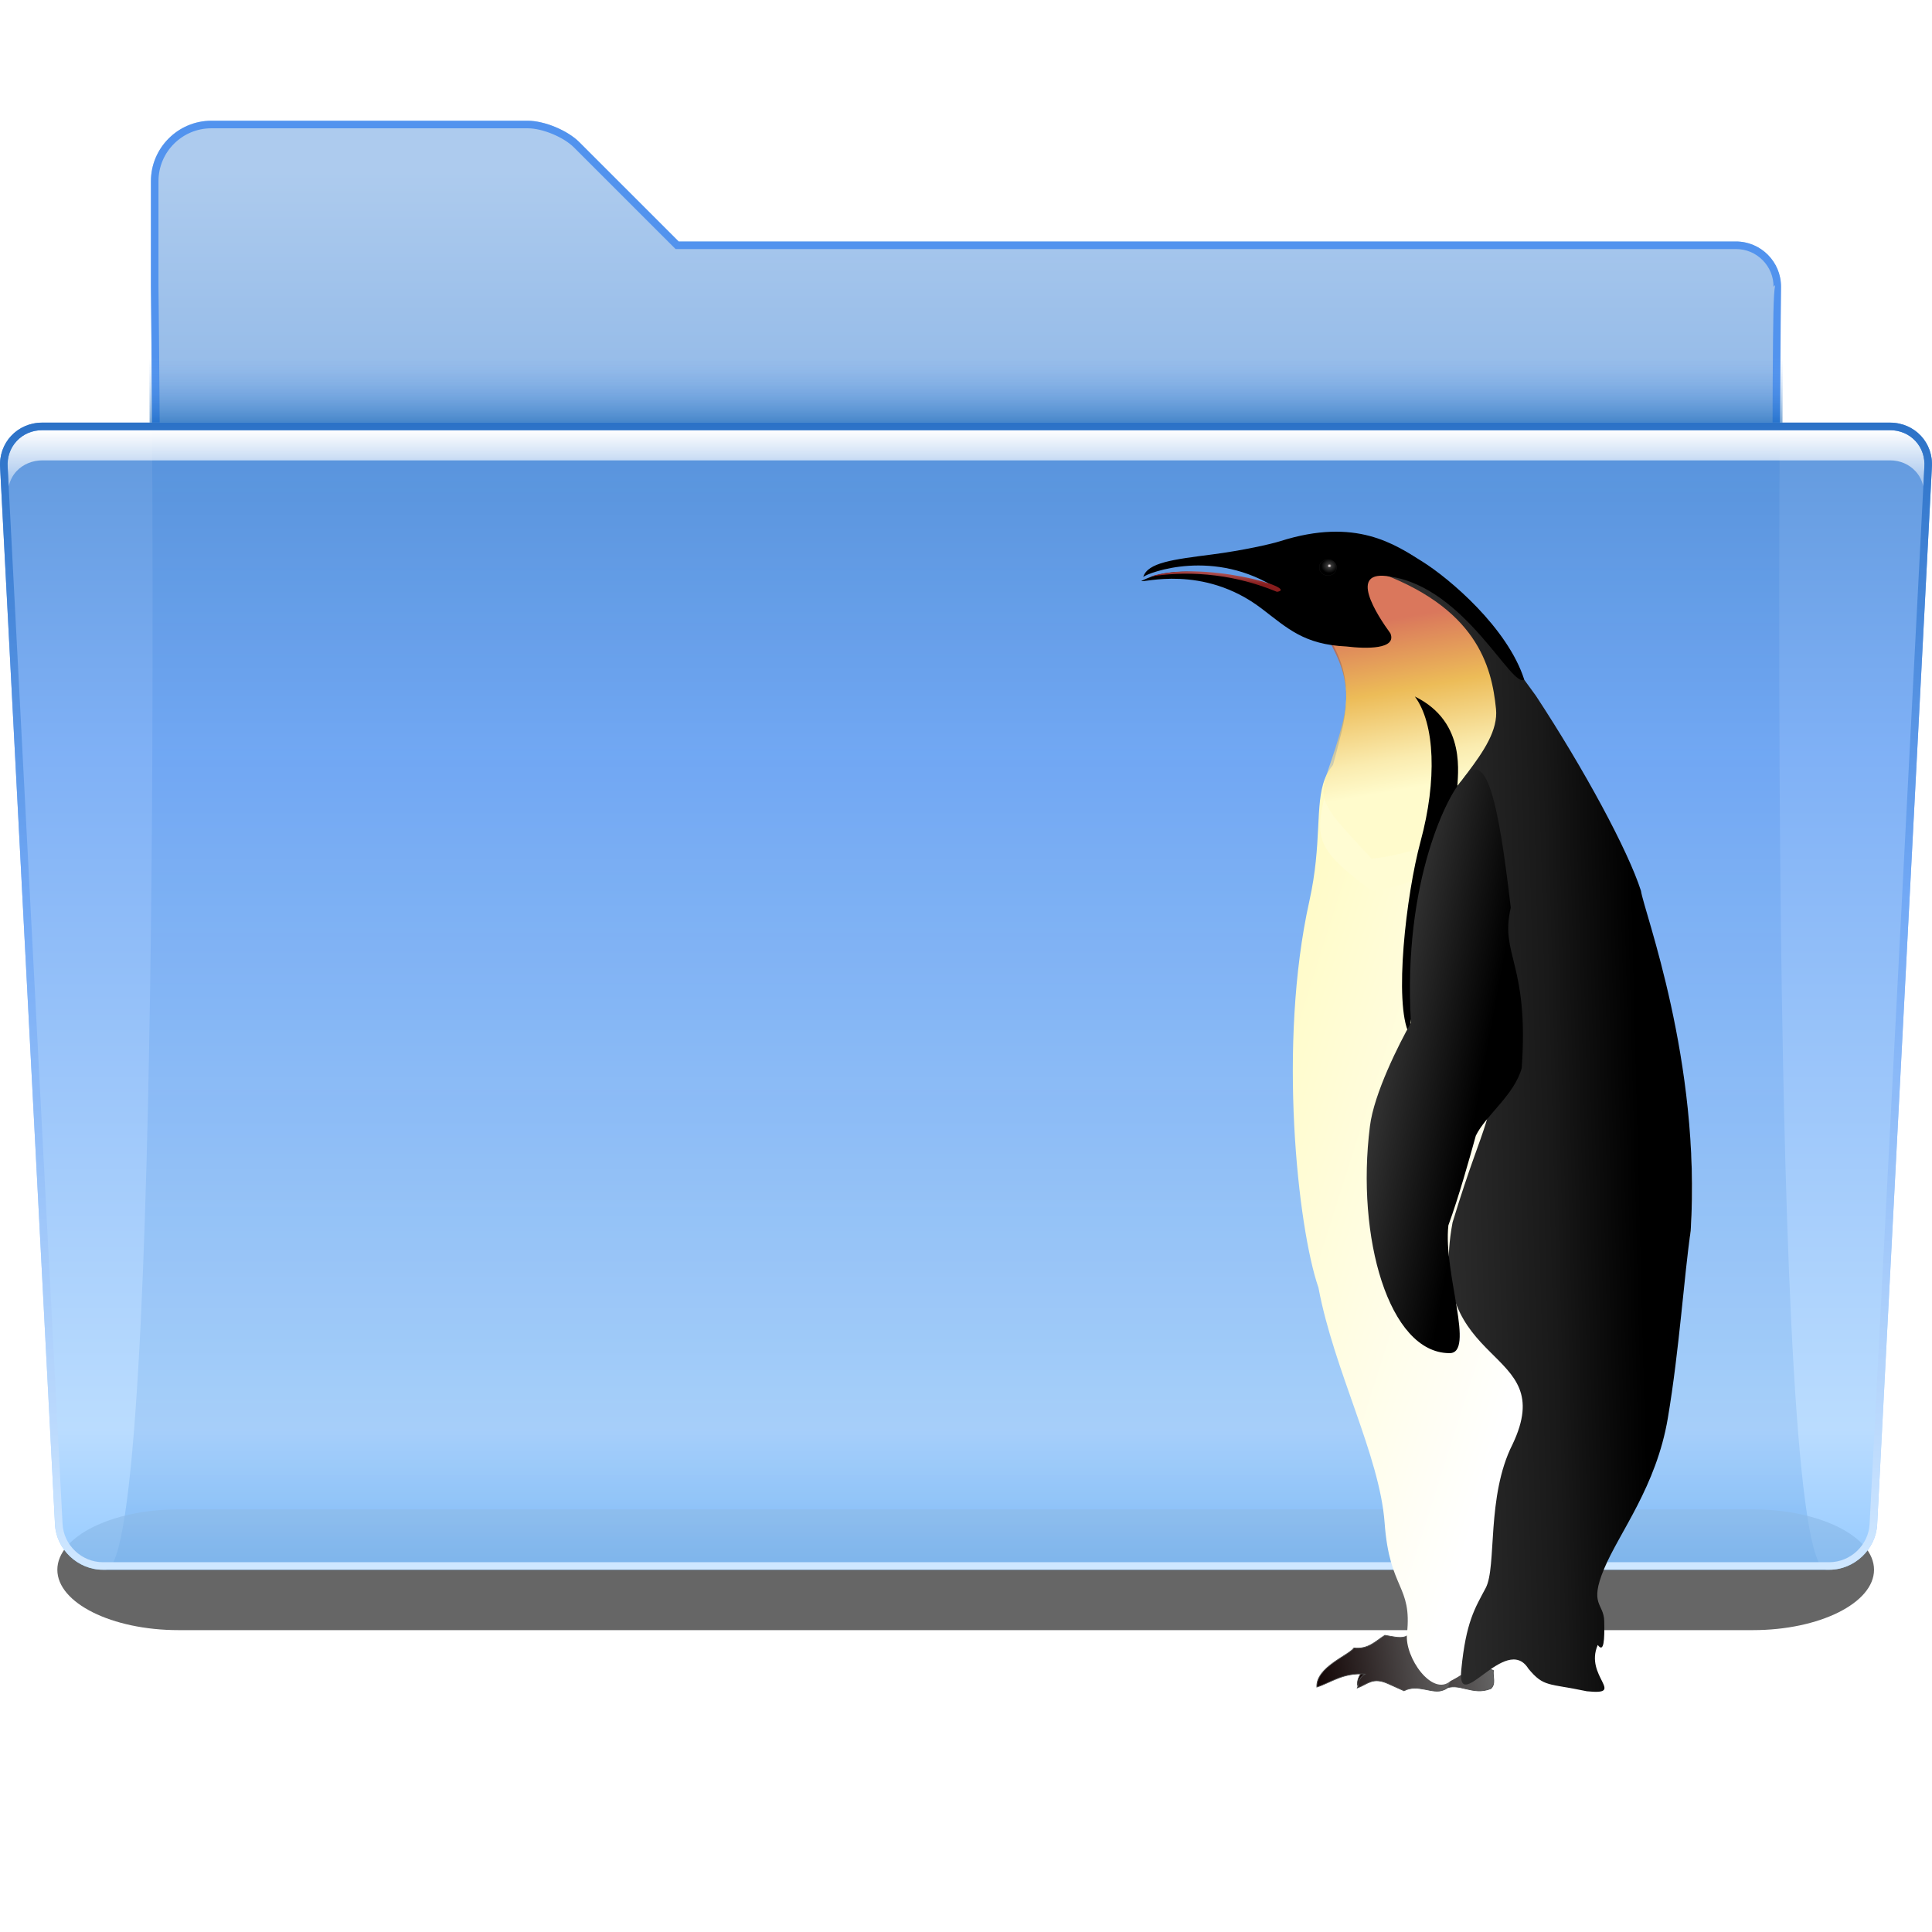 <?xml version="1.0" encoding="UTF-8" standalone="no"?>
<!-- Created with Inkscape (http://www.inkscape.org/) -->

<svg
   xmlns:dc="http://purl.org/dc/elements/1.1/"
   xmlns:cc="http://creativecommons.org/ns#"
   xmlns:rdf="http://www.w3.org/1999/02/22-rdf-syntax-ns#"
   xmlns:svg="http://www.w3.org/2000/svg"
   xmlns="http://www.w3.org/2000/svg"
   xmlns:xlink="http://www.w3.org/1999/xlink"
   xmlns:sodipodi="http://sodipodi.sourceforge.net/DTD/sodipodi-0.dtd"
   xmlns:inkscape="http://www.inkscape.org/namespaces/inkscape"
   height="128"
   id="svg2811"
   inkscape:export-filename="mail-folder-sent"
   inkscape:export-xdpi="45"
   inkscape:export-ydpi="45"
   inkscape:output_extension="org.inkscape.output.svgz.inkscape"
   inkscape:version="0.91 r13725"
   sodipodi:docname="folder_linux2.svg"
   sodipodi:version="0.32"
   version="1.0"
   width="128">
  <defs
     id="defs2813">
    <linearGradient
       gradientTransform="matrix(1.003,0,0,1,-8.238,8)"
       gradientUnits="userSpaceOnUse"
       id="linearGradient3067"
       x1="122.744"
       x2="122.392"
       y1="96.722"
       y2="20.044">
      <stop
         id="stop3069"
         offset="0"
         style="stop-color:#88c4ff;stop-opacity:1;" />
      <stop
         id="stop3077"
         offset="0.131"
         style="stop-color:#b3d9ff;stop-opacity:1;" />
      <stop
         id="stop3071"
         offset="0.72"
         style="stop-color:#71A8F5" />
      <stop
         id="stop3073"
         offset="1"
         style="stop-color:#508ed9;stop-opacity:1;" />
    </linearGradient>
    <linearGradient
       id="linearGradient2822">
      <stop
         id="stop2824"
         offset="0"
         style="stop-color:#ffffff;stop-opacity:1;" />
      <stop
         id="stop2826"
         offset="1"
         style="stop-color:#ffffff;stop-opacity:0;" />
    </linearGradient>
    <linearGradient
       gradientTransform="matrix(1.003,0,0,1,-8.237,8)"
       gradientUnits="userSpaceOnUse"
       id="XMLID_9_"
       x1="71.999"
       x2="71.999"
       y1="14.258"
       y2="19.958">
      <stop
         id="stop46"
         offset="0.25"
         style="stop-color:#71a8f5;stop-opacity:0;" />
      <stop
         id="stop48"
         offset="1"
         style="stop-color:#0057ae;stop-opacity:1" />
    </linearGradient>
    <linearGradient
       gradientTransform="matrix(1.003,0,0,1,1.756,8)"
       gradientUnits="userSpaceOnUse"
       id="XMLID_8_"
       x1="72.001"
       x2="72.001"
       y1="96"
       y2="20">
      <stop
         id="stop35"
         offset="0"
         style="stop-color:#cfe7ff;stop-opacity:1;" />
      <stop
         id="stop37"
         offset="0.592"
         style="stop-color:#71A8F5" />
      <stop
         id="stop39"
         offset="1"
         style="stop-color:#2C72C7" />
    </linearGradient>
    <filter
       height="1.768"
       id="filter2807"
       inkscape:collect="always"
       width="1.051"
       x="-0.026"
       y="-0.384">
      <feGaussianBlur
         id="feGaussianBlur2809"
         inkscape:collect="always"
         stdDeviation="1.28" />
    </filter>
    <linearGradient
       gradientTransform="translate(-8,8)"
       gradientUnits="userSpaceOnUse"
       id="XMLID_6_"
       x1="72.001"
       x2="72.001"
       y1="96"
       y2="4.882812e-04">
      <stop
         id="stop7"
         offset="0"
         style="stop-color:#00479E" />
      <stop
         id="stop9"
         offset="0.077"
         style="stop-color:#2C72C7" />
      <stop
         id="stop11"
         offset="0.586"
         style="stop-color:#6ea1df;stop-opacity:1;" />
      <stop
         id="stop13"
         offset="0.965"
         style="stop-color:#adcbee;stop-opacity:1;" />
    </linearGradient>
    <linearGradient
       gradientTransform="translate(10,0)"
       gradientUnits="userSpaceOnUse"
       id="linearGradient2828"
       inkscape:collect="always"
       x1="22.414"
       x2="22.414"
       xlink:href="#linearGradient2822"
       y1="28.5"
       y2="34.473" />
    <linearGradient
       gradientTransform="matrix(1.003,0,0,1,-8.244,8)"
       gradientUnits="userSpaceOnUse"
       id="linearGradient2838"
       inkscape:collect="always"
       x1="72.001"
       x2="72.001"
       xlink:href="#XMLID_8_"
       y1="96"
       y2="20" />
    <clipPath
       clipPathUnits="userSpaceOnUse"
       id="clipPath2844">
      <path
         d="M 133.866,100.978 C 133.793,102.369 132.596,103.5 131.199,103.5 L 16.813,103.5 C 15.415,103.5 14.219,102.368 14.146,100.979 C 14.146,100.979 10.509,30.967 10.509,30.957 C 10.462,30.301 10.673,29.685 11.106,29.22 C 11.539,28.756 12.14,28.501 12.799,28.501 L 135.213,28.501 C 135.872,28.501 136.473,28.756 136.903,29.219 C 137.334,29.682 137.543,30.298 137.491,30.966 L 133.866,100.978 z"
         id="path2846"
         style="fill:#ff00bf" />
    </clipPath>
    <filter
       height="1.83"
       id="filter2848"
       inkscape:collect="always"
       width="1.025"
       x="-0.012"
       y="-0.415">
      <feGaussianBlur
         id="feGaussianBlur2850"
         inkscape:collect="always"
         stdDeviation="0.654" />
    </filter>
    <linearGradient
       gradientTransform="matrix(1.003,0,0,1,-8.238,8)"
       gradientUnits="userSpaceOnUse"
       id="linearGradient3109"
       inkscape:collect="always"
       x1="122.744"
       x2="122.744"
       xlink:href="#linearGradient3067"
       y1="96.722"
       y2="20" />
    <linearGradient
       y2="787.45"
       x2="654.292"
       y1="795.939"
       x1="594.818"
       gradientTransform="translate(16.902,-0.805)"
       gradientUnits="userSpaceOnUse"
       id="linearGradient4185-6"
       xlink:href="#linearGradient3832-8-65"
       inkscape:collect="always" />
    <linearGradient
       id="linearGradient3832-8-65"
       inkscape:collect="always">
      <stop
         id="stop3834-8-0"
         offset="0"
         style="stop-color:#0e0000;stop-opacity:1" />
      <stop
         id="stop3836-1-9"
         offset="1"
         style="stop-color:#666666;stop-opacity:1" />
    </linearGradient>
    <linearGradient
       inkscape:collect="always"
       xlink:href="#linearGradient3832-8-65"
       id="linearGradient4162-00"
       gradientUnits="userSpaceOnUse"
       x1="594.818"
       y1="795.939"
       x2="654.292"
       y2="787.45"
       gradientTransform="translate(0,2.6171875e-6)" />
    <linearGradient
       gradientUnits="userSpaceOnUse"
       y2="527.627"
       x2="721.136"
       y1="484.468"
       x1="574.537"
       id="linearGradient3911-7"
       xlink:href="#linearGradient3905-4"
       inkscape:collect="always" />
    <linearGradient
       id="linearGradient3905-4"
       inkscape:collect="always">
      <stop
         id="stop3907-3"
         offset="0"
         style="stop-color:#fffbc6;stop-opacity:1" />
      <stop
         id="stop3909-1"
         offset="1"
         style="stop-color:#ffffff;stop-opacity:1" />
    </linearGradient>
    <linearGradient
       inkscape:collect="always"
       xlink:href="#linearGradient3981-2-9"
       id="linearGradient4039-2"
       gradientUnits="userSpaceOnUse"
       gradientTransform="matrix(1.56,0,0,1.125,-350.039,-51.424)"
       x1="632.141"
       y1="326.815"
       x2="649.044"
       y2="391.896" />
    <linearGradient
       id="linearGradient3981-2-9">
      <stop
         id="stop3983-6-8"
         offset="0"
         style="stop-color:#c93b27;stop-opacity:1;" />
      <stop
         style="stop-color:#e49f21;stop-opacity:1;"
         offset="0.42"
         id="stop3991-0-6" />
      <stop
         style="stop-color:#f8e49f;stop-opacity:1;"
         offset="0.812"
         id="stop3995-4-5" />
      <stop
         id="stop3985-9-0"
         offset="1"
         style="stop-color:#fffbca;stop-opacity:1" />
    </linearGradient>
    <linearGradient
       inkscape:collect="always"
       xlink:href="#linearGradient4187-1"
       id="linearGradient4080-4"
       gradientUnits="userSpaceOnUse"
       x1="731.996"
       y1="555.868"
       x2="633.167"
       y2="558.189"
       gradientTransform="translate(0,2.6342783e-6)" />
    <linearGradient
       id="linearGradient4187-1">
      <stop
         style="stop-color:#000000;stop-opacity:1"
         offset="0"
         id="stop4189-6" />
      <stop
         id="stop4193-8"
         offset="0.371"
         style="stop-color:#191919;stop-opacity:1;" />
      <stop
         style="stop-color:#333333;stop-opacity:1"
         offset="1"
         id="stop4191-5" />
    </linearGradient>
    <linearGradient
       gradientUnits="userSpaceOnUse"
       y2="535.886"
       x2="597.995"
       y1="546.917"
       x1="662.786"
       id="linearGradient3846-7-11"
       xlink:href="#linearGradient3891-2"
       inkscape:collect="always" />
    <linearGradient
       inkscape:collect="always"
       id="linearGradient3891-2">
      <stop
         style="stop-color:#000000;stop-opacity:1"
         offset="0"
         id="stop3893-3" />
      <stop
         style="stop-color:#4d4d4d;stop-opacity:1"
         offset="1"
         id="stop3895-34" />
    </linearGradient>
    <linearGradient
       y2="479.791"
       x2="568.231"
       y1="479.121"
       x1="560.774"
       gradientTransform="translate(-0.443,-0.074)"
       gradientUnits="userSpaceOnUse"
       id="linearGradient3973-3"
       xlink:href="#linearGradient3944-7"
       inkscape:collect="always" />
    <linearGradient
       id="linearGradient3944-7"
       inkscape:collect="always">
      <stop
         id="stop3946-9"
         offset="0"
         style="stop-color:#d89393;stop-opacity:1" />
      <stop
         id="stop3948-5"
         offset="1"
         style="stop-color:#881d1d;stop-opacity:1" />
    </linearGradient>
    <filter
       color-interpolation-filters="sRGB"
       id="filter3964-7"
       inkscape:collect="always">
      <feGaussianBlur
         id="feGaussianBlur3966-9"
         stdDeviation="0.074"
         inkscape:collect="always" />
    </filter>
    <radialGradient
       gradientTransform="matrix(-0.85,0.221,-0.213,-0.82,1177.805,401.1)"
       gradientUnits="userSpaceOnUse"
       r="3.88"
       fy="293.33"
       fx="603.005"
       cy="293.33"
       cx="603.005"
       id="radialGradient3853-1"
       xlink:href="#linearGradient3847-17"
       inkscape:collect="always" />
    <linearGradient
       id="linearGradient3847-17">
      <stop
         id="stop3849-40"
         offset="0"
         style="stop-color:#ffffff;stop-opacity:1;" />
      <stop
         style="stop-color:#c8bdbd;stop-opacity:1;"
         offset="0.103"
         id="stop3865-9" />
      <stop
         style="stop-color:#393939;stop-opacity:1;"
         offset="0.25"
         id="stop3863-4" />
      <stop
         id="stop3851-8"
         offset="1"
         style="stop-color:#000000;stop-opacity:1" />
    </linearGradient>
  </defs>
  <sodipodi:namedview
     bordercolor="#666666"
     borderopacity="1.0"
     id="base"
     inkscape:current-layer="layer1"
     inkscape:cx="64"
     inkscape:cy="64.83252"
     inkscape:document-units="px"
     inkscape:pageopacity="0.0"
     inkscape:pageshadow="2"
     inkscape:showpageshadow="true"
     inkscape:window-height="732"
     inkscape:window-width="794"
     inkscape:window-x="1000"
     inkscape:window-y="78"
     inkscape:zoom="4.8046875"
     pagecolor="#ffffff"
     showborder="true"
     showgrid="false"
     inkscape:window-maximized="0">
    <inkscape:grid
       id="GridFromPre046Settings"
       type="xygrid"
       originx="0px"
       originy="0px"
       spacingx="4px"
       spacingy="4px"
       color="#3f3fff"
       empcolor="#3f3fff"
       opacity="0.15"
       empopacity="0.38"
       empspacing="2"
       visible="true"
       enabled="true"
       snapvisiblegridlinesonly="true" />
  </sodipodi:namedview>
  <g
     id="layer1"
     inkscape:groupmode="layer"
     inkscape:label="Livello 1">
    <path
       d="M 117.983,19 C 117.992,17.35 116.65,16 115,16 L 44.961,16 L 38.375,9.414 C 37.597,8.636 36.061,8 34.961,8 L 14,8 C 11.8,8 10,9.8 10,12 L 10,19 C 10,19 11,104 7,104 L 121,104 C 117,104 117.983,19 117.983,19 z"
       id="path15"
       style="fill:url(#XMLID_6_)" />
    <g
       id="g17"
       style="opacity:0.6;filter:url(#filter2807)"
       transform="matrix(1.003,0,0,1,-8.237,8)">
      <path
         d="M 132,96 C 132,98.2 128.4,100 124,100 L 20,100 C 15.6,100 12,98.2 12,96 C 12,93.8 15.6,92 20,92 L 124,92 C 128.4,92 132,93.8 132,96 z"
         id="path19" />
    </g>
    <path
       d="M 124.366,101.004 C 124.28,102.652 122.854,104 121.198,104 L 6.813,104 C 5.157,104 3.732,102.652 3.644,101.004 L 0.008,30.992 C -0.112,29.347 1.144,28 2.799,28 L 125.212,28 C 126.867,28 128.118,29.346 127.991,30.991 L 124.366,101.004 z"
       id="path30"
       style="opacity:0.9;fill:url(#linearGradient3109);fill-opacity:1" />
    <path
       d="M 10.58,28 C 10.551,23.609 10.516,20.392 10.5,19 L 10.5,12 C 10.5,10.07 12.07,8.5 14.001,8.5 L 34.965,8.5 C 35.937,8.5 37.339,9.081 38.026,9.768 L 44.759,16.5 L 115.016,16.5 C 115.681,16.5 116.305,16.76 116.776,17.233 C 117.247,17.706 117.505,18.333 117.501,18.997 C 117.501,18.997 117.573,18.925 117.61,18.888 C 117.488,19.495 117.475,21.062 117.447,25.161 L 117.437,28 L 117.929,28 C 117.96,22.468 118,19 118,19 C 118.009,17.35 116.667,16 115.016,16 L 44.966,16 L 38.379,9.414 C 37.601,8.636 36.065,8 34.965,8 L 14.001,8 C 11.8,8 10,9.8 10,12 L 10,19 C 10,19 10.041,22.468 10.073,28 L 10.58,28 z"
       id="path32"
       style="fill:#5293ee;fill-opacity:1" />
    <path
       d="M 9.885,22 C 9.894,23.75 9.903,25.755 9.911,28 L 118.095,28 C 118.104,25.755 118.113,23.75 118.121,22 L 9.885,22 z"
       id="path50"
       style="fill:url(#XMLID_9_);opacity:0.5" />
    <path
       clip-path="url(#clipPath2844)"
       d="M 12.812,28.5 C 12.153,28.5 11.527,28.755 11.094,29.219 C 10.661,29.684 10.453,30.313 10.5,30.969 C 10.5,30.969 10.56,32.233 10.562,32.281 C 10.648,31.886 10.815,31.518 11.094,31.219 C 11.527,30.755 12.153,30.5 12.812,30.5 L 135.219,30.5 C 135.878,30.5 136.476,30.756 136.906,31.219 C 137.183,31.517 137.354,31.883 137.438,32.281 L 137.5,30.969 C 137.551,30.301 137.337,29.682 136.906,29.219 C 136.476,28.756 135.878,28.5 135.219,28.5 L 12.812,28.5 z"
       id="path2788"
       style="fill:url(#linearGradient2828);fill-opacity:1;filter:url(#filter2848)"
       transform="translate(-10,0)" />
    <path
       d="M 125.213,28 L 2.799,28 C 1.144,28 -0.112,29.347 0.008,30.992 L 3.645,101.004 C 3.732,102.652 5.157,104 6.813,104 L 121.199,104 C 122.855,104 124.281,102.652 124.367,101.004 L 127.991,30.991 C 128.118,29.346 126.868,28 125.213,28 z M 123.866,100.978 C 123.793,102.369 122.596,103.5 121.199,103.5 L 6.813,103.5 C 5.415,103.5 4.219,102.368 4.146,100.979 C 4.146,100.979 0.509,30.967 0.509,30.957 C 0.462,30.301 0.673,29.685 1.106,29.22 C 1.539,28.756 2.14,28.501 2.799,28.501 L 125.213,28.501 C 125.872,28.501 126.473,28.756 126.903,29.219 C 127.334,29.682 127.543,30.298 127.491,30.966 L 123.866,100.978 z"
       id="path2836"
       style="fill:url(#linearGradient2838)" />
    <g
       id="g3629"
       transform="matrix(0.159,0,0,0.147,75.621,35.226)">
      <g
         transform="translate(-524.446,-278.452)"
         style="display:inline"
         inkscape:label="Füße"
         id="layer5-8">
        <g
           sodipodi:insensitive="true"
           style="display:inline"
           inkscape:groupmode="layer"
           id="g4181-9"
           inkscape:label="rechts">
          <path
             style="color:#000000;fill:url(#linearGradient4185-6);fill-opacity:1;fill-rule:nonzero;stroke:#4d4d4d;stroke-width:0.312;stroke-linecap:round;stroke-linejoin:miter;stroke-miterlimit:4;stroke-opacity:1;stroke-dashoffset:0;marker:none;visibility:visible;display:inline;overflow:visible;enable-background:accumulate"
             d="m 642.813,775.043 c 4.037,0.695 7.092,1.699 9.352,0.16 3.271,5.145 3.998,9.992 18.947,16.511 -0.339,2.719 1.099,5.985 -1.043,8.149 -7.699,3.435 -13.463,-3.155 -19.3,0.186 l -6.762,-3.276 c -6.318,-2.994 -8.187,0.194 -12.675,2.007 0.718,-1.882 0.133,-4.372 3.24,-6.254 -9.15,-0.788 -14.394,3.906 -20.123,5.855 -0.398,-8.958 13.249,-14.244 15.467,-17.629 6.081,0.694 8.996,-3.101 12.898,-5.709 z"
             id="path4183-3"
             inkscape:connector-curvature="0"
             sodipodi:nodetypes="ccccccccccc" />
        </g>
        <g
           sodipodi:insensitive="true"
           style="display:inline"
           inkscape:label="links"
           id="layer11-4"
           inkscape:groupmode="layer">
          <path
             sodipodi:nodetypes="ccccccccccc"
             inkscape:connector-curvature="0"
             id="rect3829-4"
             d="m 625.912,775.848 c 4.037,0.695 7.092,1.699 9.352,0.16 3.271,5.145 3.998,9.992 18.947,16.511 -1.208,2.254 -0.448,6.77 -3.936,7.985 -4.554,2.07 -10.57,-2.991 -16.407,0.351 l -6.762,-3.276 c -6.318,-2.994 -8.187,0.194 -12.675,2.007 0.718,-1.882 0.133,-4.372 3.24,-6.254 -9.15,-0.788 -14.394,3.906 -20.123,5.855 -0.398,-8.958 13.249,-14.244 15.467,-17.629 6.081,0.694 8.996,-3.101 12.898,-5.709 z"
             style="color:#000000;fill:url(#linearGradient4162-00);fill-opacity:1;fill-rule:nonzero;stroke:#4d4d4d;stroke-width:0.312;stroke-linecap:round;stroke-linejoin:miter;stroke-miterlimit:4;stroke-opacity:1;stroke-dashoffset:0;marker:none;visibility:visible;display:inline;overflow:visible;enable-background:accumulate" />
        </g>
      </g>
      <g
         transform="translate(-524.446,-278.452)"
         style="display:inline"
         inkscape:label="Körper"
         id="layer2-6">
        <path
           sodipodi:nodetypes="ssczscsccs"
           inkscape:connector-curvature="0"
           id="path3032-06"
           d="m 651.257,367.532 c -69.358,8.737 -46.07,25.182 -56.837,77.45 -13.218,64.168 -4.836,147.267 3.799,174.174 6.509,37.587 25.524,75.661 27.574,106.036 2.05,30.376 11.506,27.862 9.315,49.958 -1.06,10.691 10.576,28.45 18.107,21.325 17.781,-10.018 17.924,-20.383 37.401,-26.936 26.856,-9.037 57.25,-136.249 62.71,-175.921 C 757.765,517.212 733.519,472.022 731.236,440.566 720.475,404.169 694.519,362.082 651.257,367.532 z"
           style="color:#000000;fill:url(#linearGradient3911-7);fill-opacity:1;fill-rule:nonzero;stroke:none;stroke-width:0.765;marker:none;visibility:visible;display:inline;overflow:visible;enable-background:accumulate" />
      </g>
      <g
         transform="translate(-524.446,-278.452)"
         style="display:inline"
         inkscape:label="Hals"
         id="layer6-6">
        <g
           sodipodi:insensitive="true"
           inkscape:label="Form"
           id="layer9-1"
           inkscape:groupmode="layer">
          <path
             style="color:#000000;fill:#fffcd3;fill-opacity:1;fill-rule:nonzero;stroke:none;stroke-width:0.765;marker:none;visibility:visible;display:inline;overflow:visible;enable-background:accumulate"
             d="m 608.219,295.832 c 16.081,-16.043 67.987,22.357 73.021,85.406 -6.503,31.507 -31.918,55.434 -60.856,59.092 -29.474,-24.026 -23.264,-24.496 -12.632,-71.167 10.632,-46.671 -24.641,-44.38 0.468,-73.331 z"
             id="path3997-84"
             inkscape:connector-curvature="0"
             sodipodi:nodetypes="ccczc" />
        </g>
        <g
           sodipodi:insensitive="true"
           inkscape:groupmode="layer"
           id="g4018-96"
           inkscape:label="Farbe">
          <path
             sodipodi:nodetypes="ccczc"
             inkscape:connector-curvature="0"
             id="rect3978-37"
             d="m 608.219,295.832 c 16.081,-14.432 59.841,4.161 71.695,75.904 0.506,31.943 -30.592,50.795 -59.53,54.085 -28.905,-33.17 -20.612,-24.593 -12.064,-61.369 8.548,-36.776 -25.209,-42.576 -0.1,-68.621 z"
             style="opacity:0.69;color:#000000;fill:url(#linearGradient4039-2);fill-opacity:1;fill-rule:nonzero;stroke:none;stroke-width:0.765;marker:none;visibility:visible;display:inline;overflow:visible;enable-background:accumulate" />
        </g>
      </g>
      <g
         transform="translate(-524.446,-278.452)"
         style="display:inline"
         inkscape:label="Rücken"
         id="layer10-8">
        <path
           sodipodi:nodetypes="czssccszcccszscccc"
           inkscape:connector-curvature="0"
           id="path3032-1-8"
           d="m 620.627,295.795 c 43.738,16.281 49.787,43.394 51.575,62.524 1.788,19.13 -24.293,38.508 -28.43,58.721 -15.698,76.697 33.874,62.59 32.216,77.341 -6.646,59.121 -7.277,43.531 -21.885,95.382 -11.559,67.094 44.793,55.043 24.978,100.036 -10.982,23.469 -6.463,55.16 -11.177,64.744 -4.552,9.253 -8.207,15.292 -10.162,36.766 -1.954,21.474 18.578,-16.661 27.959,-0.418 6.452,8.425 8.234,6.499 24.371,10.18 16.71,1.845 -1.204,-6.627 4.532,-20.873 2.574,3.838 2.865,-2.325 2.699,-10.658 -0.166,-8.333 -6.426,-7.177 -0.049,-23.678 6.377,-16.501 21.737,-37.042 26.552,-67.919 4.815,-30.877 6.791,-64.487 9.521,-84.323 4.44,-76.407 -19.577,-144.31 -20.713,-153.281 -5.38,-18.199 -23.73,-54.957 -43.804,-87.964 -35.695,-53.945 -65.085,-84.437 -68.181,-56.578 z"
           style="color:#000000;fill:url(#linearGradient4080-4);fill-opacity:1;fill-rule:nonzero;stroke:none;stroke-width:0.765;marker:none;visibility:visible;display:inline;overflow:visible;enable-background:accumulate" />
      </g>
      <g
         transform="translate(-524.446,-278.452)"
         style="display:inline"
         inkscape:label="Flügel"
         id="layer3-2">
        <path
           sodipodi:nodetypes="csccc"
           inkscape:connector-curvature="0"
           id="path4103-9"
           d="m 635.959,504.664 c -6.305,-13.696 -1.315,-62.158 4.846,-86.792 6.817,-27.255 6.04,-52.849 -2.428,-65.145 22.177,11.77 17.567,36.113 17.727,41.512 -5.087,30.04 -16.268,78.909 -20.145,110.425 z"
           style="color:#000000;fill:#000000;fill-opacity:1;fill-rule:nonzero;stroke:none;stroke-width:0.765;marker:none;visibility:visible;display:inline;overflow:visible;enable-background:accumulate" />
        <path
           sodipodi:nodetypes="ccccccccc"
           inkscape:connector-curvature="0"
           id="path3013-1"
           d="m 678.351,447.911 c -5.028,-46.907 -10.149,-74.053 -20.309,-57.295 -5.191,4.977 -24.825,44.617 -21.27,109.152 -4.838,9.227 -15.465,31.916 -17.109,46.702 -5.845,50.115 7.924,101.966 33,102.206 11.132,0.466 -2.542,-36.307 -0.299,-57.614 4.422,-13.174 8.562,-29.194 11.429,-40.389 4.133,-9.196 15.978,-18.227 19.139,-30.487 3.066,-47.596 -9.201,-50.705 -4.581,-72.274 z"
           style="color:#000000;fill:url(#linearGradient3846-7-11);fill-opacity:1;fill-rule:nonzero;stroke:none;stroke-width:0.765;marker:none;visibility:visible;display:inline;overflow:visible;enable-background:accumulate" />
      </g>
      <g
         transform="translate(-524.446,-278.452)"
         style="display:inline"
         inkscape:label="Kopf"
         id="layer7-3">
        <g
           inkscape:label="Kopf"
           id="g3923-5"
           inkscape:groupmode="layer">
          <path
             sodipodi:nodetypes="cscccsszccscccc"
             inkscape:connector-curvature="0"
             id="path3918-9"
             d="m 609.863,330.181 c -17.677,-0.867 -24.475,-8.147 -35.327,-17.09 -24.498,-20.189 -49.988,-11.312 -50.09,-12.442 4.604,-2.344 18.022,-9.851 57.063,3.784 -26.583,-18.891 -54.156,-7.531 -56.29,-5.599 1.849,-6.495 12.549,-7.861 28.591,-10.107 12.902,-1.806 24.7,-4.701 28.494,-6.005 31.592,-10.862 47.848,1.53 59.169,9.166 11.32,7.636 35.55,29.842 42.498,53.224 -5.133,4.276 -24.582,-41.448 -55.805,-46.408 -9.08,-1.786 -10.457,2.552 -8.871,8.364 1.586,5.812 6.135,13.097 8.907,17.204 2.738,7.228 -10.057,7.002 -18.338,5.909 l -4e-5,0 z"
             style="color:#000000;fill:#000000;fill-opacity:1;fill-rule:nonzero;stroke:none;stroke-width:0.765;marker:none;visibility:visible;display:inline;overflow:visible;enable-background:accumulate" />
        </g>
        <g
           inkscape:label="Schnabel"
           id="layer8-8"
           inkscape:groupmode="layer">
          <path
             transform="matrix(0,1,-1,0,1034.101,-267.481)"
             sodipodi:nodetypes="ccc"
             inkscape:connector-curvature="0"
             id="path3921-4"
             d="m 566.238,506.115 c -7.696,-21.061 5.154,-63.084 6.802,-52.966 -9.024,20.128 -9.333,39.582 -6.802,52.966 z"
             style="color:#000000;fill:url(#linearGradient3973-3);fill-opacity:1;fill-rule:nonzero;stroke:none;stroke-width:0.765;marker:none;visibility:visible;display:inline;overflow:visible;filter:url(#filter3964-7);enable-background:accumulate" />
        </g>
        <g
           inkscape:groupmode="layer"
           id="g3916-0"
           inkscape:label="Augen">
          <path
             inkscape:connector-curvature="0"
             id="path4231-7"
             d="m 605.791,294.604 c 0,1.999 -1.621,3.62 -3.62,3.62 -1.999,0 -3.62,-1.621 -3.62,-3.62 0,-1.999 1.621,-3.62 3.62,-3.62 1.999,0 3.62,1.621 3.62,3.62 z"
             style="color:#000000;fill:url(#radialGradient3853-1);fill-opacity:1;fill-rule:nonzero;stroke:#333333;stroke-width:0.05;stroke-miterlimit:4;stroke-dasharray:none;marker:none;visibility:visible;display:inline;overflow:visible;enable-background:accumulate" />
        </g>
      </g>
    </g>
  </g>
</svg>
